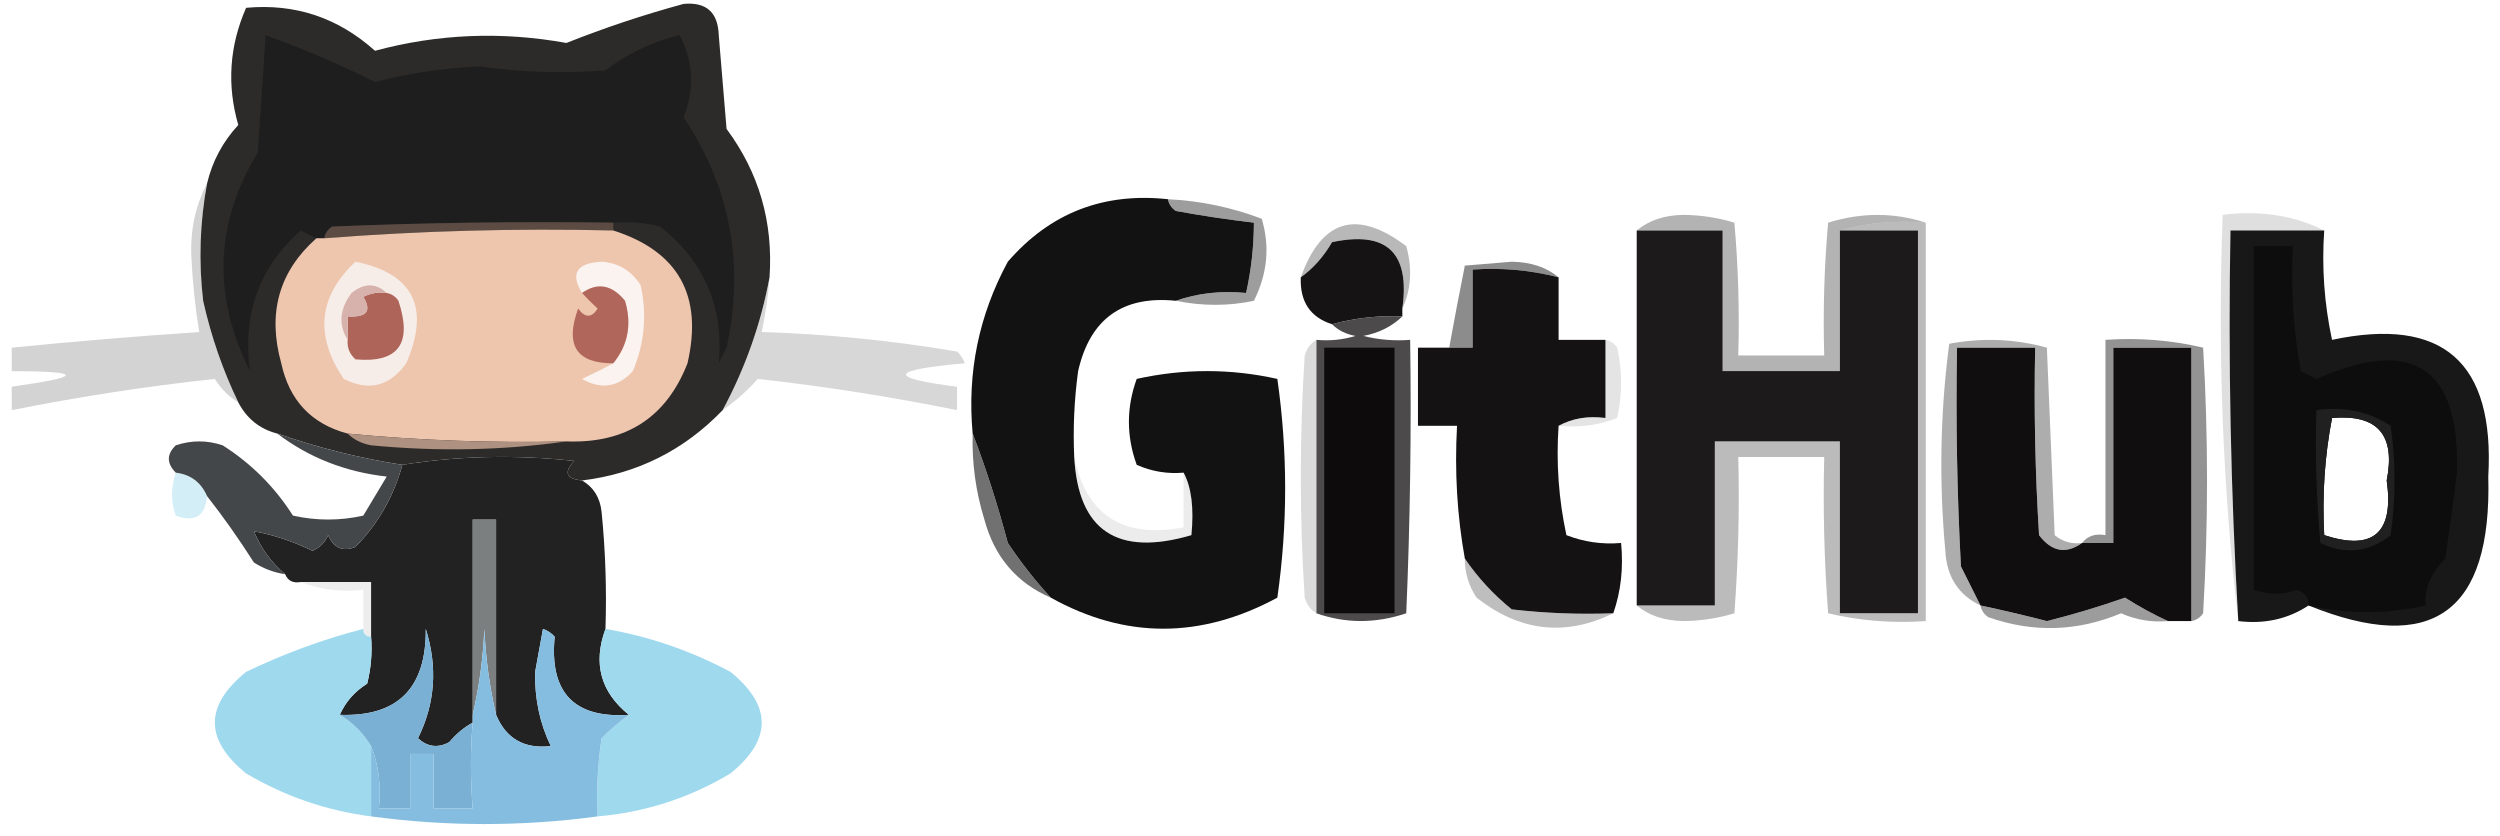 <?xml version="1.0" encoding="UTF-8"?>
<!DOCTYPE svg PUBLIC "-//W3C//DTD SVG 1.1//EN" "http://www.w3.org/Graphics/SVG/1.1/DTD/svg11.dtd">
<svg xmlns="http://www.w3.org/2000/svg" version="1.1" width="320px" height="107px" style="shape-rendering:geometricPrecision; text-rendering:geometricPrecision; image-rendering:optimizeQuality; fill-rule:evenodd; clip-rule:evenodd" xmlns:xlink="http://www.w3.org/1999/xlink">
<g><path style="opacity:1" fill="#2c2b2a" d="M 98.5,35.5 C 97.404,41.422 95.404,47.089 92.5,52.5C 87.541,57.646 81.541,60.646 74.5,61.5C 72.451,61.294 72.118,60.461 73.5,59C 65.988,58.178 58.655,58.345 51.5,59.5C 46.041,58.649 40.708,57.316 35.5,55.5C 33.251,54.92 31.585,53.587 30.5,51.5C 28.525,47.412 27.025,43.078 26,38.5C 25.412,33.472 25.578,28.472 26.5,23.5C 27.172,20.657 28.505,18.157 30.5,16C 29.025,10.89 29.358,5.89 31.5,1C 37.767,0.422 43.267,2.256 48,6.5C 56.049,4.331 64.215,3.998 72.5,5.5C 77.396,3.554 82.396,1.887 87.5,0.5C 90.399,0.231 91.899,1.565 92,4.5C 92.333,8.5 92.667,12.5 93,16.5C 97.151,22.097 98.985,28.43 98.5,35.5 Z"/></g>
<g><path style="opacity:1" fill="#1f1e1e" d="M 78.5,28.5 C 66.495,28.334 54.495,28.5 42.5,29C 41.944,29.383 41.611,29.883 41.5,30.5C 41.167,30.5 40.833,30.5 40.5,30.5C 39.85,30.196 39.184,29.863 38.5,29.5C 33.177,34.218 31.011,40.218 32,47.5C 27.16,37.889 27.493,28.556 33,19.5C 33.333,14.5 33.667,9.5 34,4.5C 38.743,6.202 43.41,8.202 48,10.5C 52.424,9.346 56.924,8.679 61.5,8.5C 66.827,9.267 72.16,9.434 77.5,9C 80.359,6.82 83.526,5.32 87,4.5C 88.772,7.912 88.939,11.412 87.5,15C 93.505,24.017 95.338,33.851 93,44.5C 92.667,45.167 92.333,45.833 92,46.5C 92.644,39.292 90.144,33.458 84.5,29C 82.527,28.505 80.527,28.338 78.5,28.5 Z"/></g>
<g><path style="opacity:1" fill="#5b4b43" d="M 78.5,28.5 C 78.5,28.833 78.5,29.167 78.5,29.5C 66.117,29.206 53.783,29.54 41.5,30.5C 41.611,29.883 41.944,29.383 42.5,29C 54.495,28.5 66.495,28.334 78.5,28.5 Z"/></g>
<g><path style="opacity:1" fill="#131212" d="M 149.5,25.5 C 149.611,26.117 149.944,26.617 150.5,27C 153.827,27.61 157.161,28.11 160.5,28.5C 160.492,31.545 160.159,34.545 159.5,37.5C 156.287,37.19 153.287,37.523 150.5,38.5C 143.687,37.812 139.52,40.812 138,47.5C 137.501,51.152 137.335,54.818 137.5,58.5C 138.013,67.943 143.013,71.277 152.5,68.5C 152.84,65.028 152.507,62.361 151.5,60.5C 149.409,60.682 147.409,60.348 145.5,59.5C 144.167,55.833 144.167,52.167 145.5,48.5C 151.5,47.167 157.5,47.167 163.5,48.5C 164.833,57.833 164.833,67.167 163.5,76.5C 153.696,81.799 144.03,81.799 134.5,76.5C 132.5,74.329 130.666,71.996 129,69.5C 127.673,64.524 126.173,59.858 124.5,55.5C 123.783,47.702 125.283,40.368 129,33.5C 134.392,27.271 141.225,24.605 149.5,25.5 Z"/></g>
<g><path style="opacity:0.157" fill="#393738" d="M 297.5,29.5 C 293.5,29.5 289.5,29.5 285.5,29.5C 285.195,46.214 285.529,62.881 286.5,79.5C 284.514,62.532 283.847,45.199 284.5,27.5C 289.294,26.903 293.627,27.57 297.5,29.5 Z"/></g>
<g><path style="opacity:0.998" fill="#191818" d="M 297.5,29.5 C 297.173,34.214 297.507,38.88 298.5,43.5C 312.673,40.497 319.34,46.331 318.5,61C 318.973,78.404 311.307,83.904 295.5,77.5C 292.855,79.242 289.855,79.909 286.5,79.5C 285.529,62.881 285.195,46.214 285.5,29.5C 289.5,29.5 293.5,29.5 297.5,29.5 Z M 298.5,53.5 C 304.323,52.994 306.656,55.66 305.5,61.5C 306.451,68.224 303.784,70.557 297.5,68.5C 297.221,63.405 297.555,58.405 298.5,53.5 Z"/></g>
<g><path style="opacity:1" fill="#eec5ad" d="M 78.5,29.5 C 86.837,32.166 90.004,37.833 88,46.5C 85.289,53.449 80.123,56.782 72.5,56.5C 63.134,56.721 53.801,56.387 44.5,55.5C 39.87,54.268 37.036,51.268 36,46.5C 34.21,40.073 35.71,34.74 40.5,30.5C 40.833,30.5 41.167,30.5 41.5,30.5C 53.783,29.54 66.117,29.206 78.5,29.5 Z"/></g>
<g><path style="opacity:0.365" fill="#403e3f" d="M 179.5,39.5 C 180.503,32.335 177.503,29.502 170.5,31C 169.421,32.859 168.088,34.359 166.5,35.5C 169.166,28.066 173.666,26.732 180,31.5C 180.801,34.367 180.634,37.034 179.5,39.5 Z"/></g>
<g><path style="opacity:0.94" fill="#0e0c0d" d="M 209.5,29.5 C 213.167,29.5 216.833,29.5 220.5,29.5C 220.5,35.5 220.5,41.5 220.5,47.5C 225.5,47.5 230.5,47.5 235.5,47.5C 235.5,41.5 235.5,35.5 235.5,29.5C 238.833,29.5 242.167,29.5 245.5,29.5C 245.5,45.833 245.5,62.167 245.5,78.5C 242.167,78.5 238.833,78.5 235.5,78.5C 235.5,71.167 235.5,63.833 235.5,56.5C 230.167,56.5 224.833,56.5 219.5,56.5C 219.5,63.5 219.5,70.5 219.5,77.5C 216.167,77.5 212.833,77.5 209.5,77.5C 209.5,61.5 209.5,45.5 209.5,29.5 Z"/></g>
<g><path style="opacity:0.322" fill="#2f2d2e" d="M 235.5,29.5 C 238.962,28.518 242.629,28.185 246.5,28.5C 246.5,45.5 246.5,62.5 246.5,79.5C 242.233,79.797 238.066,79.464 234,78.5C 233.5,71.842 233.334,65.175 233.5,58.5C 229.833,58.5 226.167,58.5 222.5,58.5C 222.666,65.175 222.5,71.842 222,78.5C 219.925,79.134 217.759,79.468 215.5,79.5C 213.048,79.461 211.048,78.794 209.5,77.5C 212.833,77.5 216.167,77.5 219.5,77.5C 219.5,70.5 219.5,63.5 219.5,56.5C 224.833,56.5 230.167,56.5 235.5,56.5C 235.5,63.833 235.5,71.167 235.5,78.5C 238.833,78.5 242.167,78.5 245.5,78.5C 245.5,62.167 245.5,45.833 245.5,29.5C 242.167,29.5 238.833,29.5 235.5,29.5 Z"/></g>
<g><path style="opacity:1" fill="#0e0d0d" d="M 295.5,77.5 C 295.53,76.503 295.03,75.836 294,75.5C 292.31,76.15 290.477,76.15 288.5,75.5C 288.5,60.833 288.5,46.167 288.5,31.5C 290.167,31.5 291.833,31.5 293.5,31.5C 293.215,36.897 293.549,42.23 294.5,47.5C 295.167,47.833 295.833,48.167 296.5,48.5C 308.872,43.017 314.872,47.017 314.5,60.5C 314.047,64.173 313.547,67.84 313,71.5C 311.127,73.39 310.294,75.39 310.5,77.5C 305.524,78.638 300.524,78.638 295.5,77.5 Z M 298.5,53.5 C 297.555,58.405 297.221,63.405 297.5,68.5C 303.784,70.557 306.451,68.224 305.5,61.5C 306.656,55.66 304.323,52.994 298.5,53.5 Z"/></g>
<g><path style="opacity:1" fill="#151314" d="M 179.5,39.5 C 179.5,39.833 179.5,40.167 179.5,40.5C 176.43,40.368 173.43,40.701 170.5,41.5C 167.708,40.608 166.375,38.608 166.5,35.5C 168.088,34.359 169.421,32.859 170.5,31C 177.503,29.502 180.503,32.335 179.5,39.5 Z"/></g>
<g><path style="opacity:1" fill="#faf3f0" d="M 78.5,46.5 C 80.391,44.164 80.891,41.498 80,38.5C 78.322,36.447 76.489,36.113 74.5,37.5C 72.969,34.996 73.802,33.663 77,33.5C 79.151,33.643 80.818,34.643 82,36.5C 82.837,40.295 82.504,43.961 81,47.5C 79.116,49.576 76.949,49.91 74.5,48.5C 75.949,47.828 77.282,47.161 78.5,46.5 Z"/></g>
<g><path style="opacity:0.514" fill="#424041" d="M 149.5,25.5 C 153.622,25.697 157.622,26.53 161.5,28C 162.566,31.545 162.233,35.045 160.5,38.5C 157.23,39.192 153.897,39.192 150.5,38.5C 153.287,37.523 156.287,37.19 159.5,37.5C 160.159,34.545 160.492,31.545 160.5,28.5C 157.161,28.11 153.827,27.61 150.5,27C 149.944,26.617 149.611,26.117 149.5,25.5 Z"/></g>
<g><path style="opacity:0.616" fill="#464545" d="M 199.5,35.5 C 195.936,34.577 192.269,34.244 188.5,34.5C 188.5,37.833 188.5,41.167 188.5,44.5C 187.5,44.5 186.5,44.5 185.5,44.5C 186.13,40.996 186.797,37.496 187.5,34C 189.5,33.833 191.5,33.667 193.5,33.5C 195.952,33.539 197.952,34.206 199.5,35.5 Z"/></g>
<g><path style="opacity:1" fill="#f7ede8" d="M 45.5,33.5 C 52.925,35.016 55.092,39.349 52,46.5C 49.872,49.458 47.206,50.124 44,48.5C 40.249,42.947 40.749,37.947 45.5,33.5 Z"/></g>
<g><path style="opacity:1" fill="#141213" d="M 199.5,35.5 C 199.5,38.167 199.5,40.833 199.5,43.5C 201.5,43.5 203.5,43.5 205.5,43.5C 205.5,46.833 205.5,50.167 205.5,53.5C 203.265,53.205 201.265,53.539 199.5,54.5C 199.173,59.214 199.507,63.88 200.5,68.5C 202.747,69.374 205.08,69.708 207.5,69.5C 207.81,72.713 207.477,75.713 206.5,78.5C 202.154,78.666 197.821,78.499 193.5,78C 191.144,76.086 189.144,73.919 187.5,71.5C 186.511,66.025 186.178,60.358 186.5,54.5C 184.833,54.5 183.167,54.5 181.5,54.5C 181.5,51.167 181.5,47.833 181.5,44.5C 182.833,44.5 184.167,44.5 185.5,44.5C 186.5,44.5 187.5,44.5 188.5,44.5C 188.5,41.167 188.5,37.833 188.5,34.5C 192.269,34.244 195.936,34.577 199.5,35.5 Z"/></g>
<g><path style="opacity:1" fill="#af6459" d="M 49.5,37.5 C 50.117,37.611 50.617,37.944 51,38.5C 52.825,43.986 50.992,46.486 45.5,46C 44.748,45.329 44.414,44.496 44.5,43.5C 44.5,42.5 44.5,41.5 44.5,40.5C 46.942,40.646 47.609,39.813 46.5,38C 47.448,37.517 48.448,37.35 49.5,37.5 Z"/></g>
<g><path style="opacity:1" fill="#b1665c" d="M 78.5,46.5 C 73.787,46.532 72.287,44.199 74,39.5C 74.893,40.711 75.726,40.711 76.5,39.5C 75.757,38.818 75.091,38.151 74.5,37.5C 76.489,36.113 78.322,36.447 80,38.5C 80.891,41.498 80.391,44.164 78.5,46.5 Z"/></g>
<g><path style="opacity:1" fill="#d7b2ac" d="M 49.5,37.5 C 48.448,37.35 47.448,37.517 46.5,38C 47.609,39.813 46.942,40.646 44.5,40.5C 44.5,41.5 44.5,42.5 44.5,43.5C 43.291,41.565 43.458,39.565 45,37.5C 46.615,36.199 48.115,36.199 49.5,37.5 Z"/></g>
<g><path style="opacity:0.885" fill="#353334" d="M 179.5,40.5 C 178.158,41.793 176.491,42.626 174.5,43C 176.473,43.495 178.473,43.662 180.5,43.5C 180.667,55.171 180.5,66.838 180,78.5C 176.066,79.821 172.233,79.821 168.5,78.5C 168.5,66.833 168.5,55.167 168.5,43.5C 170.199,43.66 171.866,43.493 173.5,43C 172.263,42.768 171.263,42.268 170.5,41.5C 173.43,40.701 176.43,40.368 179.5,40.5 Z"/></g>
<g><path style="opacity:0.992" fill="#0f0d0e" d="M 266.5,69.5 C 267.833,69.5 269.167,69.5 270.5,69.5C 270.5,61.167 270.5,52.833 270.5,44.5C 273.833,44.5 277.167,44.5 280.5,44.5C 280.5,56.167 280.5,67.833 280.5,79.5C 279.5,79.5 278.5,79.5 277.5,79.5C 275.692,78.675 273.859,77.675 272,76.5C 268.713,77.655 265.379,78.655 262,79.5C 259.165,78.767 256.332,78.1 253.5,77.5C 252.68,75.86 251.847,74.193 251,72.5C 250.5,63.173 250.334,53.839 250.5,44.5C 253.833,44.5 257.167,44.5 260.5,44.5C 260.334,52.507 260.5,60.507 261,68.5C 262.62,70.632 264.454,70.965 266.5,69.5 Z"/></g>
<g><path style="opacity:0.266" fill="#5c5b5b" d="M 26.5,23.5 C 25.578,28.472 25.412,33.472 26,38.5C 27.025,43.078 28.525,47.412 30.5,51.5C 29.288,50.77 28.288,49.77 27.5,48.5C 18.785,49.443 10.118,50.776 1.5,52.5C 1.5,51.5 1.5,50.5 1.5,49.5C 10.724,48.2 10.724,47.534 1.5,47.5C 1.5,46.5 1.5,45.5 1.5,44.5C 9.488,43.701 17.488,43.035 25.5,42.5C 24.989,39.367 24.656,36.2 24.5,33C 24.328,29.523 24.994,26.356 26.5,23.5 Z"/></g>
<g><path style="opacity:0.302" fill="#858485" d="M 168.5,43.5 C 168.5,55.167 168.5,66.833 168.5,78.5C 167.778,78.082 167.278,77.416 167,76.5C 166.333,66.167 166.333,55.833 167,45.5C 167.278,44.584 167.778,43.917 168.5,43.5 Z"/></g>
<g><path style="opacity:0.407" fill="#474546" d="M 246.5,28.5 C 242.629,28.185 238.962,28.518 235.5,29.5C 235.5,35.5 235.5,41.5 235.5,47.5C 230.5,47.5 225.5,47.5 220.5,47.5C 220.5,41.5 220.5,35.5 220.5,29.5C 216.833,29.5 213.167,29.5 209.5,29.5C 211.048,28.206 213.048,27.539 215.5,27.5C 217.759,27.532 219.925,27.866 222,28.5C 222.499,34.157 222.666,39.824 222.5,45.5C 226.167,45.5 229.833,45.5 233.5,45.5C 233.334,39.824 233.501,34.157 234,28.5C 238.267,27.178 242.434,27.178 246.5,28.5 Z"/></g>
<g><path style="opacity:0.455" fill="#4e4c4d" d="M 266.5,69.5 C 264.454,70.965 262.62,70.632 261,68.5C 260.5,60.507 260.334,52.507 260.5,44.5C 257.167,44.5 253.833,44.5 250.5,44.5C 250.334,53.839 250.5,63.173 251,72.5C 251.847,74.193 252.68,75.86 253.5,77.5C 250.672,76.146 249.172,73.813 249,70.5C 248.184,61.588 248.35,52.755 249.5,44C 253.755,43.204 257.921,43.37 262,44.5C 262.333,52.5 262.667,60.5 263,68.5C 264.011,69.337 265.178,69.67 266.5,69.5 Z"/></g>
<g><path style="opacity:0.565" fill="#414040" d="M 280.5,79.5 C 280.5,67.833 280.5,56.167 280.5,44.5C 277.167,44.5 273.833,44.5 270.5,44.5C 270.5,52.833 270.5,61.167 270.5,69.5C 269.167,69.5 267.833,69.5 266.5,69.5C 267.209,68.596 268.209,68.263 269.5,68.5C 269.5,60.167 269.5,51.833 269.5,43.5C 273.767,43.203 277.934,43.536 282,44.5C 282.667,55.833 282.667,67.167 282,78.5C 281.617,79.056 281.117,79.389 280.5,79.5 Z"/></g>
<g><path style="opacity:0.246" fill="#5c5c5c" d="M 98.5,35.5 C 98.326,37.861 97.993,40.194 97.5,42.5C 105.891,42.763 114.224,43.596 122.5,45C 122.957,45.414 123.291,45.914 123.5,46.5C 113.807,47.355 113.474,48.355 122.5,49.5C 122.5,50.5 122.5,51.5 122.5,52.5C 114.063,50.788 105.563,49.455 97,48.5C 95.649,50.018 94.149,51.352 92.5,52.5C 95.404,47.089 97.404,41.422 98.5,35.5 Z"/></g>
<g><path style="opacity:1" fill="#0d0b0c" d="M 169.5,44.5 C 172.5,44.5 175.5,44.5 178.5,44.5C 178.5,55.833 178.5,67.167 178.5,78.5C 175.5,78.5 172.5,78.5 169.5,78.5C 169.5,67.167 169.5,55.833 169.5,44.5 Z"/></g>
<g><path style="opacity:0.353" fill="#454445" d="M 296.5,52.5 C 300.007,51.993 303.174,52.66 306,54.5C 306.667,59.167 306.667,63.833 306,68.5C 303.24,70.703 300.24,71.036 297,69.5C 296.501,63.843 296.334,58.176 296.5,52.5 Z M 298.5,53.5 C 297.555,58.405 297.221,63.405 297.5,68.5C 303.784,70.557 306.451,68.224 305.5,61.5C 306.656,55.66 304.323,52.994 298.5,53.5 Z"/></g>
<g><path style="opacity:0.148" fill="#484748" d="M 205.5,43.5 C 206.117,43.611 206.617,43.944 207,44.5C 207.667,47.5 207.667,50.5 207,53.5C 204.619,54.435 202.119,54.768 199.5,54.5C 201.265,53.539 203.265,53.205 205.5,53.5C 205.5,50.167 205.5,46.833 205.5,43.5 Z"/></g>
<g><path style="opacity:1" fill="#ae9180" d="M 44.5,55.5 C 53.801,56.387 63.134,56.721 72.5,56.5C 64.344,57.657 56.01,57.823 47.5,57C 46.263,56.768 45.263,56.268 44.5,55.5 Z"/></g>
<g><path style="opacity:0.722" fill="#3c3a3b" d="M 124.5,55.5 C 126.173,59.858 127.673,64.524 129,69.5C 130.666,71.996 132.5,74.329 134.5,76.5C 130.116,74.606 127.282,71.273 126,66.5C 124.892,62.914 124.392,59.247 124.5,55.5 Z"/></g>
<g><path style="opacity:0.553" fill="#b0e0f0" d="M 22.5,60.5 C 24.404,60.738 25.738,61.738 26.5,63.5C 26.278,66.076 24.945,66.91 22.5,66C 21.862,64.293 21.862,62.46 22.5,60.5 Z"/></g>
<g><path style="opacity:0.991" fill="#212121" d="M 74.5,61.5 C 75.966,62.347 76.8,63.68 77,65.5C 77.499,70.489 77.666,75.489 77.5,80.5C 75.878,84.912 76.878,88.579 80.5,91.5C 73.474,91.972 70.307,88.638 71,81.5C 70.586,81.043 70.086,80.709 69.5,80.5C 69.167,82.333 68.833,84.167 68.5,86C 68.421,89.407 69.088,92.574 70.5,95.5C 67.11,95.885 64.777,94.552 63.5,91.5C 63.5,83.167 63.5,74.833 63.5,66.5C 62.5,66.5 61.5,66.5 60.5,66.5C 60.5,74.833 60.5,83.167 60.5,91.5C 60.5,91.833 60.5,92.167 60.5,92.5C 59.373,93.122 58.373,93.955 57.5,95C 56.056,95.781 54.723,95.614 53.5,94.5C 55.703,90.058 56.036,85.391 54.5,80.5C 54.568,88.095 50.901,91.761 43.5,91.5C 44.207,89.866 45.373,88.532 47,87.5C 47.495,85.527 47.662,83.527 47.5,81.5C 47.5,79.167 47.5,76.833 47.5,74.5C 44.5,74.5 41.5,74.5 38.5,74.5C 37.508,74.672 36.842,74.338 36.5,73.5C 34.745,72.038 33.412,70.205 32.5,68C 34.994,68.457 37.494,69.29 40,70.5C 40.945,70.095 41.612,69.428 42,68.5C 42.725,70.158 43.892,70.658 45.5,70C 48.395,67.046 50.395,63.546 51.5,59.5C 58.655,58.345 65.988,58.178 73.5,59C 72.118,60.461 72.451,61.294 74.5,61.5 Z"/></g>
<g><path style="opacity:0.988" fill="#424547" d="M 35.5,55.5 C 40.708,57.316 46.041,58.649 51.5,59.5C 50.395,63.546 48.395,67.046 45.5,70C 43.892,70.658 42.725,70.158 42,68.5C 41.612,69.428 40.945,70.095 40,70.5C 37.494,69.29 34.994,68.457 32.5,68C 33.412,70.205 34.745,72.038 36.5,73.5C 35.078,73.291 33.745,72.791 32.5,72C 30.601,69.012 28.601,66.179 26.5,63.5C 25.738,61.738 24.404,60.738 22.5,60.5C 21.316,59.312 21.316,58.145 22.5,57C 24.5,56.333 26.5,56.333 28.5,57C 32.167,59.333 35.167,62.333 37.5,66C 40.5,66.667 43.5,66.667 46.5,66C 47.5,64.333 48.5,62.667 49.5,61C 44.211,60.411 39.545,58.577 35.5,55.5 Z"/></g>
<g><path style="opacity:0.686" fill="#404547" d="M 63.5,91.5 C 62.677,88.023 62.177,84.356 62,80.5C 61.823,84.356 61.323,88.023 60.5,91.5C 60.5,83.167 60.5,74.833 60.5,66.5C 61.5,66.5 62.5,66.5 63.5,66.5C 63.5,74.833 63.5,83.167 63.5,91.5 Z"/></g>
<g><path style="opacity:0.098" fill="#403e3f" d="M 137.5,58.5 C 139.065,65.966 143.731,68.966 151.5,67.5C 151.5,65.167 151.5,62.833 151.5,60.5C 152.507,62.361 152.84,65.028 152.5,68.5C 143.013,71.277 138.013,67.943 137.5,58.5 Z"/></g>
<g><path style="opacity:0.106" fill="#565656" d="M 38.5,74.5 C 41.5,74.5 44.5,74.5 47.5,74.5C 47.5,76.833 47.5,79.167 47.5,81.5C 46.833,81.5 46.5,81.167 46.5,80.5C 46.5,78.833 46.5,77.167 46.5,75.5C 43.615,75.806 40.948,75.473 38.5,74.5 Z"/></g>
<g><path style="opacity:0.349" fill="#494748" d="M 187.5,71.5 C 189.144,73.919 191.144,76.086 193.5,78C 197.821,78.499 202.154,78.666 206.5,78.5C 200.357,81.504 194.524,80.838 189,76.5C 187.991,74.975 187.491,73.308 187.5,71.5 Z"/></g>
<g><path style="opacity:0.529" fill="#464445" d="M 277.5,79.5 C 275.409,79.682 273.409,79.348 271.5,78.5C 265.887,80.847 260.22,81.013 254.5,79C 253.944,78.617 253.611,78.117 253.5,77.5C 256.332,78.1 259.165,78.767 262,79.5C 265.379,78.655 268.713,77.655 272,76.5C 273.859,77.675 275.692,78.675 277.5,79.5 Z"/></g>
<g><path style="opacity:0.998" fill="#9fd9ee" d="M 46.5,80.5 C 46.5,81.167 46.833,81.5 47.5,81.5C 47.662,83.527 47.495,85.527 47,87.5C 45.373,88.532 44.207,89.866 43.5,91.5C 45.139,92.472 46.473,93.806 47.5,95.5C 47.5,98.5 47.5,101.5 47.5,104.5C 41.806,103.769 36.473,101.935 31.5,99C 26.167,94.667 26.167,90.333 31.5,86C 36.348,83.663 41.348,81.829 46.5,80.5 Z"/></g>
<g><path style="opacity:0.999" fill="#9fd9ee" d="M 77.5,80.5 C 83.105,81.466 88.439,83.299 93.5,86C 98.833,90.333 98.833,94.667 93.5,99C 88.245,102.141 82.579,103.974 76.5,104.5C 76.335,101.15 76.502,97.817 77,94.5C 78.145,93.364 79.312,92.364 80.5,91.5C 76.878,88.579 75.878,84.912 77.5,80.5 Z"/></g>
<g><path style="opacity:1" fill="#79b0d3" d="M 60.5,92.5 C 60.205,95.988 60.205,99.654 60.5,103.5C 58.833,103.5 57.167,103.5 55.5,103.5C 55.5,101.167 55.5,98.833 55.5,96.5C 54.5,96.5 53.5,96.5 52.5,96.5C 52.5,98.833 52.5,101.167 52.5,103.5C 51.167,103.5 49.833,103.5 48.5,103.5C 48.806,100.615 48.473,97.948 47.5,95.5C 46.473,93.806 45.139,92.472 43.5,91.5C 50.901,91.761 54.568,88.095 54.5,80.5C 56.036,85.391 55.703,90.058 53.5,94.5C 54.723,95.614 56.056,95.781 57.5,95C 58.373,93.955 59.373,93.122 60.5,92.5 Z"/></g>
<g><path style="opacity:0.992" fill="#83bcdf" d="M 63.5,91.5 C 64.777,94.552 67.11,95.885 70.5,95.5C 69.088,92.574 68.421,89.407 68.5,86C 68.833,84.167 69.167,82.333 69.5,80.5C 70.086,80.709 70.586,81.043 71,81.5C 70.307,88.638 73.474,91.972 80.5,91.5C 79.312,92.364 78.145,93.364 77,94.5C 76.502,97.817 76.335,101.15 76.5,104.5C 66.84,105.804 57.174,105.804 47.5,104.5C 47.5,101.5 47.5,98.5 47.5,95.5C 48.473,97.948 48.806,100.615 48.5,103.5C 49.833,103.5 51.167,103.5 52.5,103.5C 52.5,101.167 52.5,98.833 52.5,96.5C 53.5,96.5 54.5,96.5 55.5,96.5C 55.5,98.833 55.5,101.167 55.5,103.5C 57.167,103.5 58.833,103.5 60.5,103.5C 60.205,99.654 60.205,95.988 60.5,92.5C 60.5,92.167 60.5,91.833 60.5,91.5C 61.323,88.023 61.823,84.356 62,80.5C 62.177,84.356 62.677,88.023 63.5,91.5 Z"/></g>
</svg>
